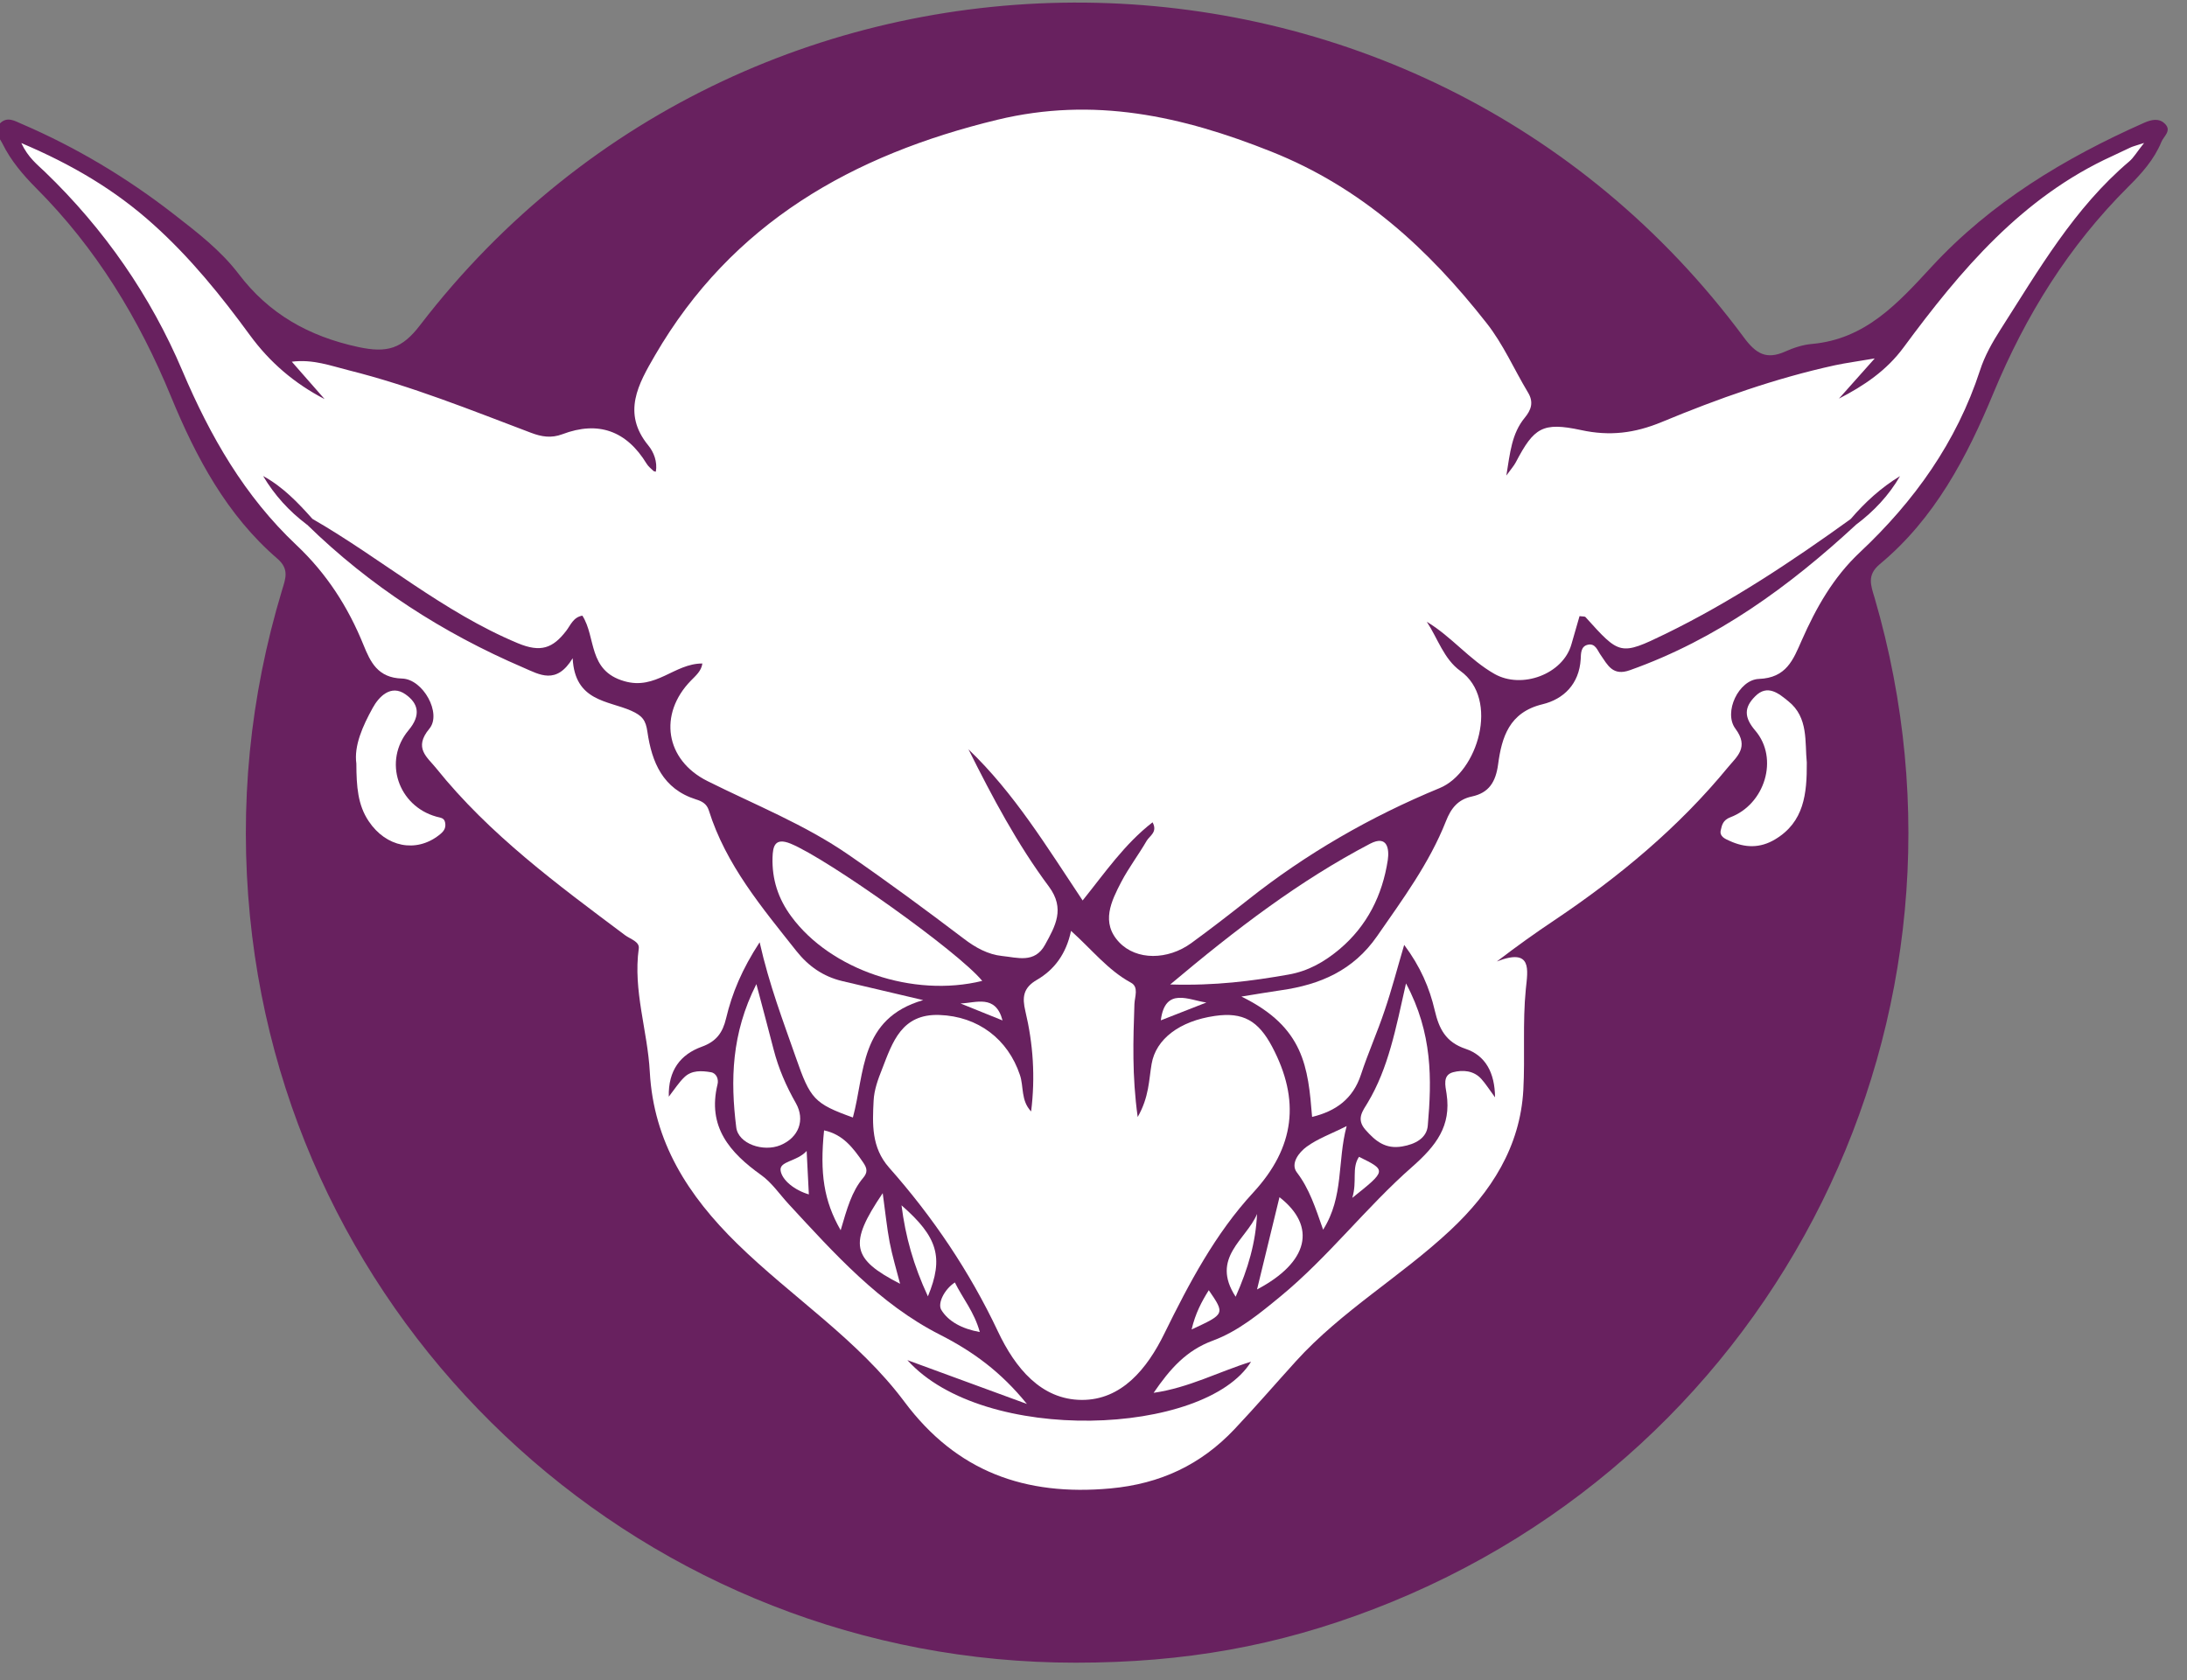 <?xml version="1.0" encoding="UTF-8" standalone="no"?>
<!DOCTYPE svg PUBLIC "-//W3C//DTD SVG 1.1//EN" "http://www.w3.org/Graphics/SVG/1.1/DTD/svg11.dtd">
<svg width="100%" height="100%" viewBox="0 0 95 73" version="1.1" xmlns="http://www.w3.org/2000/svg" xmlns:xlink="http://www.w3.org/1999/xlink" xml:space="preserve" xmlns:serif="http://www.serif.com/" style="fill-rule:evenodd;clip-rule:evenodd;stroke-linejoin:round;stroke-miterlimit:2;">
    <rect x="0" y="0" width="95" height="73" fill="#808080" stroke="none"/>
    <g transform="matrix(1,0,0,1,-878.797,-1130.97)">
        <g id="Goblin-ALLY" serif:id="Goblin ALLY" transform="matrix(2.55135e-16,4.167,-4.167,2.55135e-16,2634.07,-300.292)">
            <g transform="matrix(1,0,0,1,360.813,409.886)">
                <path d="M0,0.133C0.002,4.579 -3.37,8.305 -7.783,8.74C-8.94,8.854 -10.072,8.741 -11.183,8.406C-11.304,8.369 -11.403,8.328 -11.512,8.454C-11.966,8.982 -12.573,9.304 -13.197,9.561C-14.017,9.898 -14.75,10.344 -15.377,10.97C-15.514,11.106 -15.663,11.233 -15.838,11.319C-15.902,11.35 -15.973,11.426 -16.053,11.344C-16.125,11.27 -16.077,11.192 -16.047,11.123C-15.802,10.553 -15.486,10.025 -15.105,9.535C-14.916,9.292 -14.73,9.048 -14.481,8.858C-14.066,8.543 -13.831,8.13 -13.719,7.611C-13.654,7.308 -13.701,7.155 -13.948,6.966C-18.486,3.48 -18.419,-3.427 -13.819,-6.833C-13.647,-6.96 -13.585,-7.069 -13.672,-7.264C-13.711,-7.351 -13.743,-7.448 -13.751,-7.542C-13.801,-8.102 -14.177,-8.44 -14.556,-8.79C-15.227,-9.41 -15.689,-10.176 -16.057,-11.005C-16.091,-11.082 -16.11,-11.163 -16.043,-11.226C-15.972,-11.293 -15.915,-11.208 -15.857,-11.185C-15.674,-11.11 -15.527,-10.978 -15.392,-10.842C-14.773,-10.22 -14.05,-9.771 -13.24,-9.435C-12.573,-9.159 -11.929,-8.822 -11.454,-8.249C-11.34,-8.113 -11.233,-8.157 -11.103,-8.196C-6.746,-9.466 -2.18,-7.204 -0.558,-2.972C-0.174,-1.971 0,-1.003 0,0.133" style="fill:rgb(104,33,95);fill-rule:nonzero;"/>
            </g>
            <g transform="matrix(1,0,0,1,344.966,421.01)">
                <path d="M0,-22.129C0.098,-22.051 0.154,-22.02 0.192,-21.975C0.679,-21.4 1.324,-21.03 1.946,-20.632C2.079,-20.547 2.221,-20.467 2.37,-20.419C3.119,-20.175 3.737,-19.733 4.269,-19.166C4.529,-18.889 4.847,-18.71 5.187,-18.56C5.389,-18.471 5.578,-18.401 5.589,-18.113C5.597,-17.904 5.937,-17.741 6.108,-17.869C6.302,-18.014 6.399,-17.883 6.507,-17.794C7.137,-17.277 7.652,-16.657 8.105,-15.982C8.236,-15.786 8.373,-15.594 8.535,-15.382C8.389,-15.755 8.626,-15.704 8.823,-15.684C9.174,-15.649 9.526,-15.677 9.875,-15.658C10.468,-15.625 10.939,-15.323 11.338,-14.897C11.82,-14.382 12.178,-13.763 12.705,-13.286C12.94,-13.073 13.18,-12.866 13.411,-12.648C13.783,-12.297 13.982,-11.875 14.03,-11.353C14.111,-10.464 13.855,-9.75 13.126,-9.206C12.478,-8.722 12.037,-8.034 11.477,-7.462C10.977,-6.952 10.419,-6.592 9.687,-6.552C9.257,-6.529 8.839,-6.376 8.4,-6.437C8.328,-6.447 8.302,-6.349 8.261,-6.294C7.734,-5.591 7.213,-4.881 6.52,-4.325C6.405,-4.233 6.31,-4.086 6.108,-4.254C5.95,-4.386 5.591,-4.189 5.585,-3.97C5.578,-3.715 5.41,-3.639 5.236,-3.568C4.838,-3.407 4.49,-3.183 4.193,-2.868C3.684,-2.328 3.062,-1.971 2.375,-1.679C1.596,-1.349 0.897,-0.865 0.303,-0.248C0.224,-0.166 0.155,-0.073 0.001,0C0.225,-0.529 0.491,-0.979 0.85,-1.377C1.195,-1.761 1.592,-2.082 2.004,-2.383C2.288,-2.591 2.506,-2.845 2.671,-3.162C2.548,-3.054 2.426,-2.947 2.281,-2.82C2.253,-3.041 2.324,-3.227 2.371,-3.415C2.534,-4.066 2.785,-4.687 3.022,-5.313C3.064,-5.424 3.081,-5.524 3.037,-5.641C2.895,-6.016 3.002,-6.31 3.345,-6.519C3.374,-6.537 3.396,-6.565 3.42,-6.59C3.425,-6.595 3.425,-6.604 3.428,-6.615C3.324,-6.633 3.223,-6.593 3.155,-6.537C2.815,-6.258 2.512,-6.434 2.215,-6.606C0.834,-7.408 0.124,-8.665 -0.242,-10.176C-0.484,-11.18 -0.282,-12.097 0.09,-13.03C0.464,-13.97 1.103,-14.666 1.876,-15.273C2.1,-15.45 2.36,-15.561 2.601,-15.706C2.707,-15.771 2.788,-15.736 2.865,-15.673C3.03,-15.537 3.229,-15.52 3.468,-15.481C3.399,-15.531 3.366,-15.561 3.329,-15.58C2.968,-15.769 2.908,-15.858 2.994,-16.26C3.059,-16.558 3.027,-16.818 2.91,-17.101C2.667,-17.686 2.454,-18.285 2.318,-18.907C2.293,-19.024 2.278,-19.142 2.247,-19.321C2.421,-19.166 2.543,-19.057 2.666,-18.948C2.532,-19.208 2.375,-19.443 2.132,-19.622C1.326,-20.217 0.565,-20.857 0.136,-21.799C0.107,-21.863 0.075,-21.926 0.046,-21.99C0.036,-22.012 0.03,-22.037 0,-22.129" style="fill:white;fill-rule:nonzero;"/>
            </g>
            <g transform="matrix(1,0,0,1,351.427,403.289)">
                <path d="M0,-0.892C0.326,-0.894 0.619,-0.864 0.8,-0.563C0.896,-0.404 0.89,-0.247 0.816,-0.086C0.795,-0.039 0.77,0.02 0.706,0.005C0.652,-0.007 0.6,-0.018 0.571,-0.094C0.435,-0.456 -0.043,-0.602 -0.332,-0.356C-0.473,-0.235 -0.576,-0.239 -0.69,-0.353C-0.823,-0.483 -0.716,-0.605 -0.639,-0.7C-0.47,-0.912 -0.213,-0.87 0,-0.892" style="fill:white;fill-rule:nonzero;"/>
            </g>
            <g transform="matrix(1,0,0,1,351.438,416.607)">
                <path d="M0,0.91C-0.187,0.936 -0.392,0.844 -0.582,0.739C-0.695,0.677 -0.831,0.551 -0.722,0.397C-0.63,0.267 -0.509,0.231 -0.348,0.366C-0.027,0.634 0.442,0.474 0.553,0.076C0.566,0.03 0.564,-0.007 0.618,-0.016C0.678,-0.026 0.711,0.003 0.747,0.05C0.932,0.288 0.872,0.6 0.601,0.781C0.432,0.895 0.24,0.909 0,0.91" style="fill:white;fill-rule:nonzero;"/>
            </g>
            <g transform="matrix(1,0,0,1,348.946,418.031)">
                <path d="M0,-16.148C0.644,-15.452 1.195,-14.697 1.517,-13.792C1.583,-13.611 1.465,-13.559 1.359,-13.485C1.311,-13.451 1.236,-13.431 1.252,-13.353C1.268,-13.276 1.346,-13.28 1.404,-13.277C1.662,-13.261 1.82,-13.099 1.873,-12.879C1.957,-12.531 2.217,-12.454 2.5,-12.416C2.684,-12.391 2.797,-12.32 2.835,-12.142C2.866,-11.996 2.96,-11.924 3.093,-11.872C3.531,-11.699 3.907,-11.421 4.292,-11.154C4.649,-10.906 4.797,-10.561 4.855,-10.154C4.874,-10.024 4.896,-9.895 4.921,-9.74C5.241,-10.395 5.659,-10.435 6.176,-10.477C6.116,-10.725 5.988,-10.903 5.736,-10.986C5.51,-11.06 5.292,-11.158 5.067,-11.233C4.853,-11.306 4.633,-11.363 4.382,-11.437C4.609,-11.606 4.829,-11.701 5.067,-11.756C5.254,-11.8 5.396,-11.868 5.466,-12.077C5.535,-12.283 5.713,-12.382 5.972,-12.384C5.889,-12.323 5.831,-12.287 5.781,-12.242C5.691,-12.162 5.684,-12.047 5.71,-11.947C5.74,-11.834 5.853,-11.867 5.936,-11.879C6.271,-11.929 6.476,-11.77 6.695,-11.522C7.118,-11.04 7.636,-10.647 8.047,-10.148C8.228,-9.928 8.411,-9.706 8.508,-9.444C8.61,-9.166 8.802,-8.997 9.053,-8.825C9,-9.192 8.835,-9.499 8.728,-9.841C9.502,-9.364 9.6,-7.055 8.712,-6.258C8.876,-6.704 9.015,-7.085 9.169,-7.504C8.835,-7.234 8.622,-6.942 8.446,-6.596C8.127,-5.968 7.602,-5.498 7.09,-5.025C6.987,-4.929 6.863,-4.847 6.783,-4.735C6.548,-4.406 6.279,-4.171 5.836,-4.279C5.784,-4.292 5.72,-4.269 5.71,-4.21C5.694,-4.115 5.687,-4.011 5.761,-3.934C5.814,-3.878 5.882,-3.835 5.965,-3.771C5.689,-3.764 5.524,-3.894 5.444,-4.115C5.389,-4.268 5.296,-4.333 5.149,-4.368C4.884,-4.431 4.637,-4.534 4.355,-4.718C4.804,-4.819 5.179,-4.964 5.558,-5.096C5.989,-5.246 6.037,-5.287 6.182,-5.69C5.719,-5.816 5.15,-5.758 4.958,-6.423C4.882,-6.099 4.821,-5.838 4.759,-5.577C4.712,-5.381 4.605,-5.227 4.446,-5.101C3.991,-4.741 3.547,-4.366 2.979,-4.188C2.909,-4.166 2.883,-4.113 2.865,-4.054C2.756,-3.709 2.478,-3.594 2.16,-3.548C2.041,-3.531 1.993,-3.497 1.94,-3.378C1.834,-3.138 1.844,-2.791 1.393,-2.769C1.673,-2.599 1.564,-2.424 1.491,-2.255C1.13,-1.414 0.641,-0.656 0,0C-0.05,0.012 -0.073,-0.005 -0.059,-0.058C0.357,-0.779 0.91,-1.416 1.236,-2.196C1.337,-2.437 1.288,-2.563 1.107,-2.702C1.05,-2.746 0.965,-2.775 0.949,-2.87C1.175,-3.015 1.522,-2.925 1.632,-3.306C1.729,-3.637 1.447,-3.828 1.448,-4.121C1.525,-4.111 1.574,-4.053 1.626,-4.002C1.975,-3.661 2.454,-3.733 2.674,-4.174C2.922,-4.67 3.127,-5.189 3.444,-5.647C3.724,-6.053 4.017,-6.45 4.315,-6.843C4.41,-6.966 4.483,-7.099 4.498,-7.246C4.513,-7.401 4.579,-7.585 4.381,-7.693C4.185,-7.801 4.005,-7.904 3.775,-7.734C3.331,-7.403 2.841,-7.144 2.343,-6.895C2.799,-7.372 3.36,-7.712 3.919,-8.085C3.628,-8.319 3.33,-8.522 3.104,-8.814C3.206,-8.869 3.244,-8.784 3.296,-8.753C3.441,-8.669 3.575,-8.567 3.723,-8.489C3.927,-8.383 4.15,-8.272 4.355,-8.466C4.546,-8.647 4.541,-8.973 4.364,-9.217C4.219,-9.416 4.068,-9.611 3.915,-9.805C3.43,-10.416 3.044,-11.087 2.747,-11.807C2.584,-12.203 1.821,-12.435 1.525,-12.022C1.402,-11.851 1.187,-11.787 1.013,-11.673C1.168,-11.931 1.408,-12.117 1.556,-12.377C1.719,-12.662 1.56,-13.092 1.249,-13.18C1.149,-13.208 1.05,-13.237 0.954,-13.265C0.959,-13.297 0.955,-13.32 0.965,-13.328C1.359,-13.683 1.369,-13.688 1.138,-14.163C0.805,-14.845 0.385,-15.476 -0.058,-16.091C-0.072,-16.144 -0.05,-16.16 0,-16.148" style="fill:rgb(104,33,95);fill-rule:nonzero;"/>
            </g>
            <g transform="matrix(1,0,0,1,348.887,418.489)">
                <path d="M0,-0.515C0.02,-0.496 0.04,-0.476 0.059,-0.457C-0.08,-0.272 -0.248,-0.119 -0.448,0C-0.336,-0.205 -0.171,-0.363 0,-0.515" style="fill:rgb(104,33,95);fill-rule:nonzero;"/>
            </g>
            <g transform="matrix(1,0,0,1,348.946,401.482)">
                <path d="M0,0.401L-0.058,0.458C-0.232,0.309 -0.386,0.141 -0.506,-0.057C-0.304,0.06 -0.139,0.216 0,0.401" style="fill:rgb(104,33,95);fill-rule:nonzero;"/>
            </g>
            <g transform="matrix(1,0,0,1,355.123,410.453)">
                <path d="M0,-1.081C-0.211,-1.201 -0.386,-1.197 -0.553,-1.226C-0.813,-1.27 -1.001,-1.518 -1.054,-1.885C-1.097,-2.18 -1.003,-2.339 -0.734,-2.482C-0.177,-2.777 0.315,-2.721 0.788,-2.285C1.217,-1.889 1.735,-1.616 2.258,-1.359C2.626,-1.179 2.952,-0.912 2.95,-0.498C2.948,-0.073 2.615,0.197 2.236,0.376C1.611,0.671 1.043,1.054 0.527,1.511C0.317,1.696 0.074,1.684 -0.169,1.672C-0.281,1.667 -0.394,1.626 -0.499,1.584C-0.78,1.475 -1.078,1.381 -1.064,0.986C-1.05,0.584 -0.813,0.272 -0.439,0.147C-0.317,0.105 -0.173,0.139 -0.058,0.03C-0.418,-0.015 -0.763,0.009 -1.104,0.09C-1.245,0.123 -1.346,0.117 -1.432,-0.033C-1.535,-0.21 -1.7,-0.336 -1.941,-0.386C-1.748,-0.602 -1.531,-0.77 -1.4,-1.012C-1.355,-1.094 -1.254,-1.05 -1.179,-1.047C-0.805,-1.034 -0.432,-1.021 0,-1.081" style="fill:white;fill-rule:nonzero;"/>
            </g>
            <g transform="matrix(-0.862,-0.507,-0.507,0.862,351.918,412.699)">
                <path d="M-0.674,-2.376C-1.193,-1.844 -1.376,-0.954 -1.104,-0.32C-1.014,-0.108 -0.872,0.051 -0.674,0.16C-0.572,0.216 -0.479,0.248 -0.453,0.071C-0.394,-0.344 -0.537,-2.005 -0.674,-2.376" style="fill:white;fill-rule:nonzero;"/>
            </g>
            <g transform="matrix(1,0,0,1,353.741,406.749)">
                <path d="M0,2.284C-0.584,1.59 -1.083,0.935 -1.468,0.2C-1.563,0.016 -1.407,0 -1.297,0.016C-0.931,0.072 -0.611,0.231 -0.368,0.519C-0.238,0.674 -0.139,0.844 -0.103,1.053C-0.036,1.433 0.014,1.812 0,2.284" style="fill:white;fill-rule:nonzero;"/>
            </g>
            <g transform="matrix(1,0,0,1,353.73,406.819)">
                <path d="M0,-0.244C0.52,-0.522 1.002,-0.513 1.483,-0.471C1.613,-0.46 1.677,-0.341 1.7,-0.204C1.73,-0.03 1.645,0.074 1.526,0.179C1.413,0.278 1.33,0.207 1.243,0.155C0.882,-0.061 0.474,-0.137 0,-0.244" style="fill:white;fill-rule:nonzero;"/>
            </g>
            <g transform="matrix(1,0,0,1,353.737,413.107)">
                <path d="M0,0.24C0.269,0.169 0.476,0.113 0.683,0.06C0.881,0.009 1.065,-0.071 1.242,-0.172C1.418,-0.271 1.601,-0.201 1.68,-0.01C1.753,0.167 1.667,0.429 1.493,0.45C1.003,0.511 0.516,0.501 0,0.24" style="fill:white;fill-rule:nonzero;"/>
            </g>
            <g transform="matrix(-0.196,-0.981,-0.981,0.196,355.602,406.969)">
                <path d="M-0.597,-0.59C-0.631,-0.349 -0.654,-0.144 -0.748,0.048C-0.8,0.153 -0.684,0.251 -0.597,0.291C-0.466,0.352 -0.318,0.373 -0.145,0.421C-0.315,0.077 -0.315,-0.293 -0.597,-0.59" style="fill:white;fill-rule:nonzero;"/>
            </g>
            <g transform="matrix(0.316,-0.949,-0.949,-0.316,355.978,411.952)">
                <path d="M-0.387,-0.472C-0.651,-0.236 -0.781,0.021 -0.88,0.461C-0.681,0.484 -0.535,0.384 -0.387,0.272C-0.328,0.227 -0.309,0.19 -0.337,0.12C-0.406,-0.053 -0.395,-0.238 -0.387,-0.472" style="fill:white;fill-rule:nonzero;"/>
            </g>
            <g transform="matrix(1,0,0,1,356.921,407.503)">
                <path d="M0,0.625C-0.325,0.546 -0.644,0.468 -0.962,0.391C-0.657,0 -0.283,0.087 0,0.625" style="fill:white;fill-rule:nonzero;"/>
            </g>
            <g transform="matrix(1,0,0,1,355.917,412.208)">
                <path d="M0,-0.178C0.202,-0.206 0.358,-0.221 0.511,-0.25C0.656,-0.278 0.798,-0.321 0.945,-0.359C0.686,0.146 0.53,0.181 0,-0.178" style="fill:white;fill-rule:nonzero;"/>
            </g>
            <g transform="matrix(1,0,0,1,356.993,411.666)">
                <path d="M0,-0.107C-0.326,0.044 -0.624,0.127 -0.949,0.168C-0.62,-0.209 -0.405,-0.275 0,-0.107" style="fill:white;fill-rule:nonzero;"/>
            </g>
            <g transform="matrix(1,0,0,1,356.997,408.394)">
                <path d="M0,-0.043C-0.408,0.223 -0.596,-0.156 -0.863,-0.266C-0.568,-0.253 -0.292,-0.173 0,-0.043" style="fill:white;fill-rule:nonzero;"/>
            </g>
            <g transform="matrix(1,0,0,1,356.848,411.199)">
                <path d="M0,0.079C0.168,-0.004 0.307,-0.123 0.517,-0.181C0.484,0.005 0.406,0.148 0.285,0.221C0.219,0.26 0.074,0.191 0,0.079" style="fill:white;fill-rule:nonzero;"/>
            </g>
            <g transform="matrix(1,0,0,1,355.477,413.09)">
                <path d="M0,-0.267C0.178,-0.276 0.305,-0.283 0.453,-0.29C0.409,-0.141 0.306,-0.013 0.208,0.004C0.104,0.023 0.114,-0.164 0,-0.267" style="fill:white;fill-rule:nonzero;"/>
            </g>
            <g transform="matrix(1,0,0,1,355.966,406.786)">
                <path d="M0,0.349C-0.177,0.296 -0.309,0.358 -0.428,0.279C-0.286,-0.009 -0.286,-0.009 0,0.349" style="fill:white;fill-rule:nonzero;"/>
            </g>
            <g transform="matrix(1,0,0,1,353.929,409.131)">
                <path d="M0,-0.475C0.059,-0.324 0.119,-0.172 0.186,0C-0.168,-0.044 -0.024,-0.295 0,-0.475" style="fill:white;fill-rule:nonzero;"/>
            </g>
            <g transform="matrix(1,0,0,1,357.338,408.461)">
                <path d="M0,0.349C-0.169,0.309 -0.289,0.245 -0.409,0.17C-0.161,0 -0.161,0 0,0.349" style="fill:white;fill-rule:nonzero;"/>
            </g>
            <g transform="matrix(1,0,0,1,353.939,410.781)">
                <path d="M0,0.438C-0.005,0.279 -0.099,0.072 0.177,0C0.111,0.163 0.056,0.301 0,0.438" style="fill:white;fill-rule:nonzero;"/>
            </g>
        </g>
    </g>
</svg>
